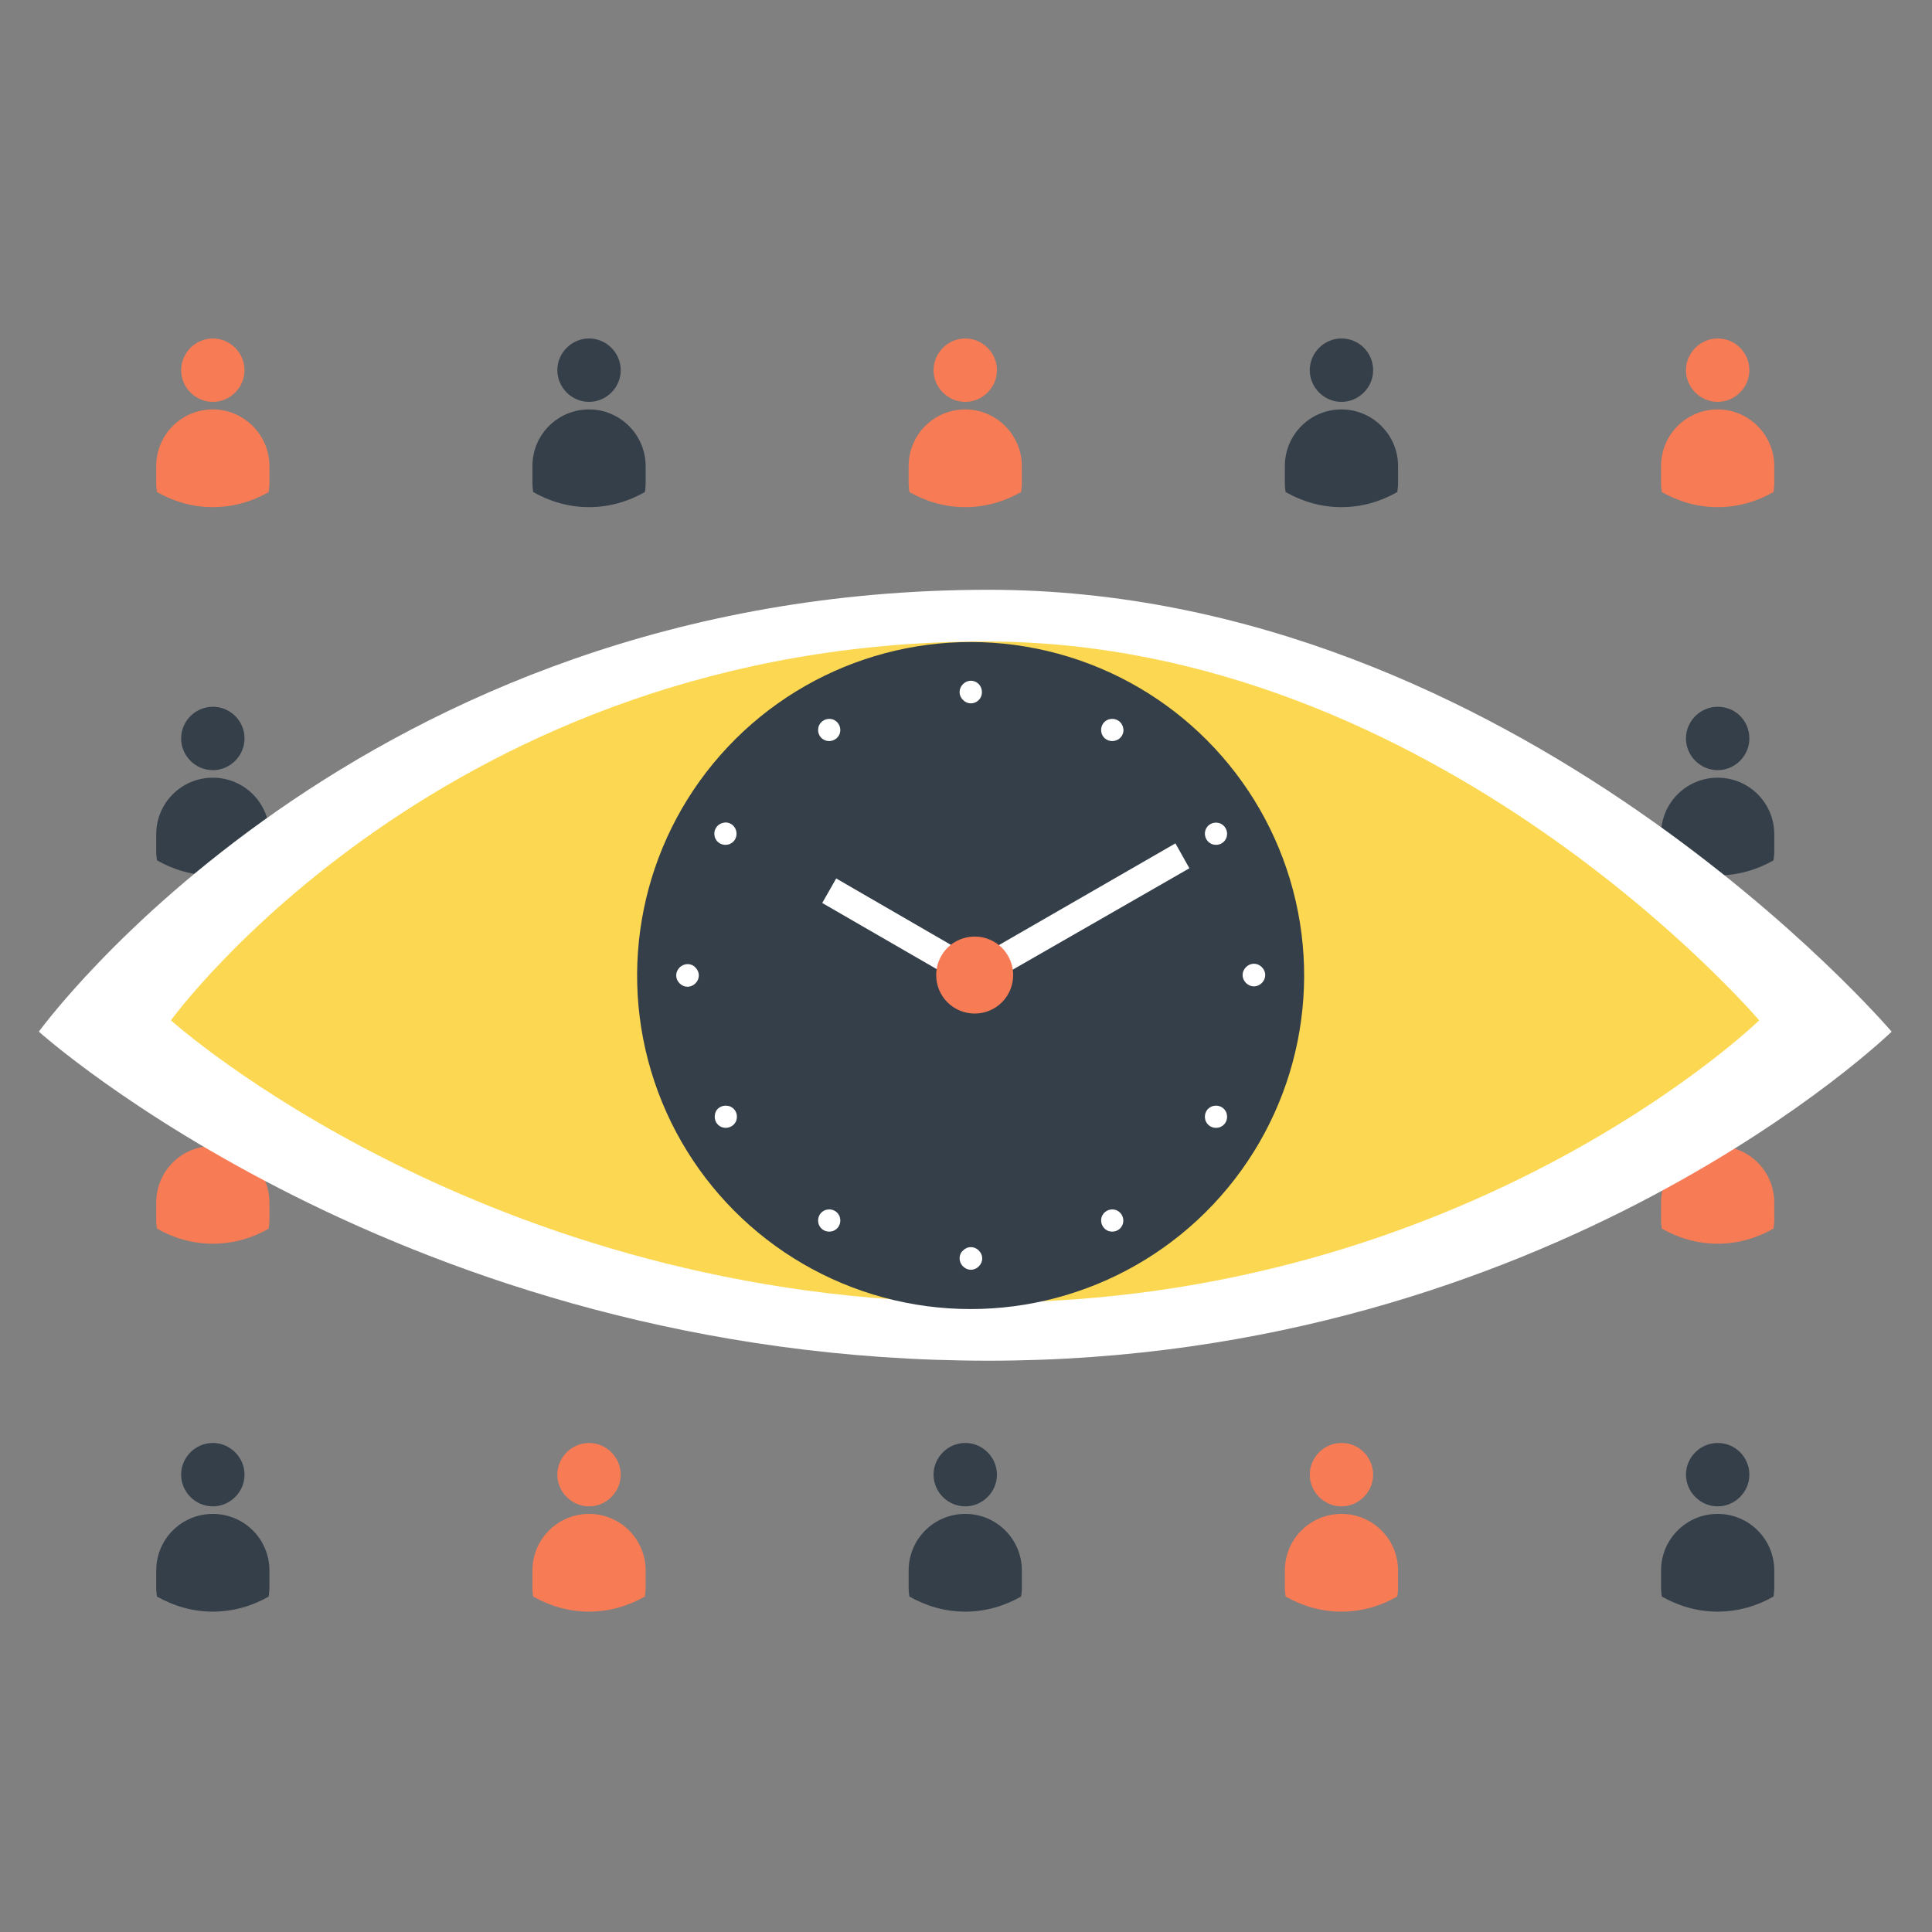 <?xml version="1.0" encoding="utf-8"?>
<!-- Generator: Adobe Illustrator 24.0.2, SVG Export Plug-In . SVG Version: 6.00 Build 0)  -->
<svg version="1.1" id="Layer_1" xmlns="http://www.w3.org/2000/svg" xmlns:xlink="http://www.w3.org/1999/xlink" width="150px" height="150px"
	 viewBox="0 0 512 512" enable-background="new 0 0 512 512" xml:space="preserve">
<rect x="0" y="0" width="512" height="512" fill="#808080" stroke="none"/>
<g>
	<g>
		<g>
			<g>
				<g>
					<path fill="#F77B55" d="M64.8,98.1c0,4.6-3.8,8.4-8.4,8.4c-4.6,0-8.4-3.8-8.4-8.4c0-4.6,3.8-8.4,8.4-8.4
						C61,89.7,64.8,93.5,64.8,98.1z"/>
				</g>
			</g>
			<g>
				<g>
					<path fill="#F77B55" d="M56.4,108.5c-8.3,0-15,6.7-15,15v4.6c0,0.8,0.1,1.6,0.2,2.3c4.4,2.5,9.4,4,14.8,4
						c5.4,0,10.5-1.5,14.8-4c0.1-0.8,0.2-1.5,0.2-2.3v-4.6C71.4,115.3,64.7,108.5,56.4,108.5z"/>
				</g>
			</g>
		</g>
		<g>
			<g>
				<g>
					<path fill="#353F49" d="M164.5,98.1c0,4.6-3.8,8.4-8.4,8.4c-4.6,0-8.4-3.8-8.4-8.4c0-4.6,3.8-8.4,8.4-8.4
						C160.7,89.7,164.5,93.5,164.5,98.1z"/>
				</g>
			</g>
			<g>
				<g>
					<path fill="#353F49" d="M156.1,108.5c-8.3,0-15,6.7-15,15v4.6c0,0.8,0.1,1.6,0.2,2.3c4.4,2.5,9.4,4,14.8,4
						c5.4,0,10.4-1.5,14.8-4c0.1-0.8,0.2-1.5,0.2-2.3v-4.6C171.1,115.3,164.4,108.5,156.1,108.5z"/>
				</g>
			</g>
		</g>
		<g>
			<g>
				<g>
					<path fill="#F77B55" d="M264.2,98.1c0,4.6-3.8,8.4-8.4,8.4c-4.6,0-8.4-3.8-8.4-8.4c0-4.6,3.8-8.4,8.4-8.4
						C260.4,89.7,264.2,93.5,264.2,98.1z"/>
				</g>
			</g>
			<g>
				<g>
					<path fill="#F77B55" d="M255.8,108.5c-8.3,0-15,6.7-15,15v4.6c0,0.8,0.1,1.6,0.2,2.3c4.4,2.5,9.4,4,14.8,4
						c5.4,0,10.4-1.5,14.8-4c0.1-0.8,0.2-1.5,0.2-2.3v-4.6C270.8,115.3,264.1,108.5,255.8,108.5z"/>
				</g>
			</g>
		</g>
		<g>
			<g>
				<g>
					<path fill="#353F49" d="M363.9,98.1c0,4.6-3.8,8.4-8.4,8.4c-4.6,0-8.4-3.8-8.4-8.4c0-4.6,3.8-8.4,8.4-8.4
						C360.2,89.7,363.9,93.5,363.9,98.1z"/>
				</g>
			</g>
			<g>
				<g>
					<path fill="#353F49" d="M355.5,108.5c-8.3,0-15,6.7-15,15v4.6c0,0.8,0.1,1.6,0.2,2.3c4.4,2.5,9.4,4,14.8,4
						c5.4,0,10.4-1.5,14.8-4c0.1-0.8,0.2-1.5,0.2-2.3v-4.6C370.5,115.3,363.8,108.5,355.5,108.5z"/>
				</g>
			</g>
		</g>
		<g>
			<g>
				<g>
					<path fill="#F77B55" d="M463.6,98.1c0,4.6-3.8,8.4-8.4,8.4c-4.6,0-8.4-3.8-8.4-8.4c0-4.6,3.8-8.4,8.4-8.4
						C459.9,89.7,463.6,93.5,463.6,98.1z"/>
				</g>
			</g>
			<g>
				<g>
					<path fill="#F77B55" d="M455.2,108.5c-8.3,0-15,6.7-15,15v4.6c0,0.8,0.1,1.6,0.2,2.3c4.4,2.5,9.4,4,14.8,4
						c5.4,0,10.4-1.5,14.8-4c0.1-0.8,0.2-1.5,0.2-2.3v-4.6C470.2,115.3,463.5,108.5,455.2,108.5z"/>
				</g>
			</g>
		</g>
	</g>
	<g>
		<g>
			<g>
				<g>
					<path fill="#353F49" d="M64.8,195.7c0,4.6-3.8,8.4-8.4,8.4c-4.6,0-8.4-3.8-8.4-8.4c0-4.6,3.8-8.4,8.4-8.4
						C61,187.3,64.8,191,64.8,195.7z"/>
				</g>
			</g>
			<g>
				<g>
					<path fill="#353F49" d="M56.4,206.1c-8.3,0-15,6.7-15,15v4.6c0,0.8,0.1,1.6,0.2,2.3c4.4,2.5,9.4,4,14.8,4
						c5.4,0,10.5-1.5,14.8-4c0.1-0.8,0.2-1.5,0.2-2.3v-4.6C71.4,212.8,64.7,206.1,56.4,206.1z"/>
				</g>
			</g>
		</g>
		<g>
			<g>
				<g>
					<path fill="#353F49" d="M164.5,195.7c0,4.6-3.8,8.4-8.4,8.4c-4.6,0-8.4-3.8-8.4-8.4c0-4.6,3.8-8.4,8.4-8.4
						C160.7,187.3,164.5,191,164.5,195.7z"/>
				</g>
			</g>
			<g>
				<g>
					<path fill="#353F49" d="M156.1,206.1c-8.3,0-15,6.7-15,15v4.6c0,0.8,0.1,1.6,0.2,2.3c4.4,2.5,9.4,4,14.8,4
						c5.4,0,10.4-1.5,14.8-4c0.1-0.8,0.2-1.5,0.2-2.3v-4.6C171.1,212.8,164.4,206.1,156.1,206.1z"/>
				</g>
			</g>
		</g>
		<g>
			<g>
				<g>
					<path fill="#353F49" d="M264.2,195.7c0,4.6-3.8,8.4-8.4,8.4c-4.6,0-8.4-3.8-8.4-8.4c0-4.6,3.8-8.4,8.4-8.4
						C260.4,187.3,264.2,191,264.2,195.7z"/>
				</g>
			</g>
			<g>
				<g>
					<path fill="#353F49" d="M255.8,206.1c-8.3,0-15,6.7-15,15v4.6c0,0.8,0.1,1.6,0.2,2.3c4.4,2.5,9.4,4,14.8,4
						c5.4,0,10.4-1.5,14.8-4c0.1-0.8,0.2-1.5,0.2-2.3v-4.6C270.8,212.8,264.1,206.1,255.8,206.1z"/>
				</g>
			</g>
		</g>
		<g>
			<g>
				<g>
					<path fill="#353F49" d="M363.9,195.7c0,4.6-3.8,8.4-8.4,8.4c-4.6,0-8.4-3.8-8.4-8.4c0-4.6,3.8-8.4,8.4-8.4
						C360.2,187.3,363.9,191,363.9,195.7z"/>
				</g>
			</g>
			<g>
				<g>
					<path fill="#353F49" d="M355.5,206.1c-8.3,0-15,6.7-15,15v4.6c0,0.8,0.1,1.6,0.2,2.3c4.4,2.5,9.4,4,14.8,4
						c5.4,0,10.4-1.5,14.8-4c0.1-0.8,0.2-1.5,0.2-2.3v-4.6C370.5,212.8,363.8,206.1,355.5,206.1z"/>
				</g>
			</g>
		</g>
		<g>
			<g>
				<g>
					<path fill="#353F49" d="M463.6,195.7c0,4.6-3.8,8.4-8.4,8.4c-4.6,0-8.4-3.8-8.4-8.4c0-4.6,3.8-8.4,8.4-8.4
						C459.9,187.3,463.6,191,463.6,195.7z"/>
				</g>
			</g>
			<g>
				<g>
					<path fill="#353F49" d="M455.2,206.1c-8.3,0-15,6.7-15,15v4.6c0,0.8,0.1,1.6,0.2,2.3c4.4,2.5,9.4,4,14.8,4
						c5.4,0,10.4-1.5,14.8-4c0.1-0.8,0.2-1.5,0.2-2.3v-4.6C470.2,212.8,463.5,206.1,455.2,206.1z"/>
				</g>
			</g>
		</g>
	</g>
	<g>
		<g>
			<g>
				<g>
					<path fill="#353F49" d="M64.8,293.2c0,4.6-3.8,8.4-8.4,8.4c-4.6,0-8.4-3.8-8.4-8.4c0-4.6,3.8-8.4,8.4-8.4
						C61,284.8,64.8,288.6,64.8,293.2z"/>
				</g>
			</g>
			<g>
				<g>
					<path fill="#F77B55" d="M56.4,303.7c-8.3,0-15,6.7-15,15v4.6c0,0.8,0.1,1.6,0.2,2.3c4.4,2.5,9.4,4,14.8,4
						c5.4,0,10.5-1.5,14.8-4c0.1-0.8,0.2-1.5,0.2-2.3v-4.6C71.4,310.4,64.7,303.7,56.4,303.7z"/>
				</g>
			</g>
		</g>
		<g>
			<g>
				<g>
					<path fill="#353F49" d="M164.5,293.2c0,4.6-3.8,8.4-8.4,8.4c-4.6,0-8.4-3.8-8.4-8.4c0-4.6,3.8-8.4,8.4-8.4
						C160.7,284.8,164.5,288.6,164.5,293.2z"/>
				</g>
			</g>
			<g>
				<g>
					<path fill="#353F49" d="M156.1,303.7c-8.3,0-15,6.7-15,15v4.6c0,0.8,0.1,1.6,0.2,2.3c4.4,2.5,9.4,4,14.8,4
						c5.4,0,10.4-1.5,14.8-4c0.1-0.8,0.2-1.5,0.2-2.3v-4.6C171.1,310.4,164.4,303.7,156.1,303.7z"/>
				</g>
			</g>
		</g>
		<g>
			<g>
				<g>
					<path fill="#353F49" d="M264.2,293.2c0,4.6-3.8,8.4-8.4,8.4c-4.6,0-8.4-3.8-8.4-8.4c0-4.6,3.8-8.4,8.4-8.4
						C260.4,284.8,264.2,288.6,264.2,293.2z"/>
				</g>
			</g>
			<g>
				<g>
					<path fill="#353F49" d="M255.8,303.7c-8.3,0-15,6.7-15,15v4.6c0,0.8,0.1,1.6,0.2,2.3c4.4,2.5,9.4,4,14.8,4
						c5.4,0,10.4-1.5,14.8-4c0.1-0.8,0.2-1.5,0.2-2.3v-4.6C270.8,310.4,264.1,303.7,255.8,303.7z"/>
				</g>
			</g>
		</g>
		<g>
			<g>
				<g>
					<path fill="#353F49" d="M363.9,293.2c0,4.6-3.8,8.4-8.4,8.4c-4.6,0-8.4-3.8-8.4-8.4c0-4.6,3.8-8.4,8.4-8.4
						C360.2,284.8,363.9,288.6,363.9,293.2z"/>
				</g>
			</g>
			<g>
				<g>
					<path fill="#353F49" d="M355.5,303.7c-8.3,0-15,6.7-15,15v4.6c0,0.8,0.1,1.6,0.2,2.3c4.4,2.5,9.4,4,14.8,4
						c5.4,0,10.4-1.5,14.8-4c0.1-0.8,0.2-1.5,0.2-2.3v-4.6C370.5,310.4,363.8,303.7,355.5,303.7z"/>
				</g>
			</g>
		</g>
		<g>
			<g>
				<g>
					<path fill="#353F49" d="M463.6,293.2c0,4.6-3.8,8.4-8.4,8.4c-4.6,0-8.4-3.8-8.4-8.4c0-4.6,3.8-8.4,8.4-8.4
						C459.9,284.8,463.6,288.6,463.6,293.2z"/>
				</g>
			</g>
			<g>
				<g>
					<path fill="#F77B55" d="M455.2,303.7c-8.3,0-15,6.7-15,15v4.6c0,0.8,0.1,1.6,0.2,2.3c4.4,2.5,9.4,4,14.8,4
						c5.4,0,10.4-1.5,14.8-4c0.1-0.8,0.2-1.5,0.2-2.3v-4.6C470.2,310.4,463.5,303.7,455.2,303.7z"/>
				</g>
			</g>
		</g>
	</g>
	<g>
		<g>
			<g>
				<g>
					<path fill="#353F49" d="M64.8,390.8c0,4.6-3.8,8.4-8.4,8.4c-4.6,0-8.4-3.8-8.4-8.4c0-4.6,3.8-8.4,8.4-8.4
						C61,382.4,64.8,386.2,64.8,390.8z"/>
				</g>
			</g>
			<g>
				<g>
					<path fill="#353F49" d="M56.4,401.2c-8.3,0-15,6.7-15,15v4.6c0,0.8,0.1,1.6,0.2,2.3c4.4,2.5,9.4,4,14.8,4
						c5.4,0,10.5-1.5,14.8-4c0.1-0.8,0.2-1.5,0.2-2.3v-4.6C71.4,407.9,64.7,401.2,56.4,401.2z"/>
				</g>
			</g>
		</g>
		<g>
			<g>
				<g>
					<path fill="#F77B55" d="M164.5,390.8c0,4.6-3.8,8.4-8.4,8.4c-4.6,0-8.4-3.8-8.4-8.4c0-4.6,3.8-8.4,8.4-8.4
						C160.7,382.4,164.5,386.2,164.5,390.8z"/>
				</g>
			</g>
			<g>
				<g>
					<path fill="#F77B55" d="M156.1,401.2c-8.3,0-15,6.7-15,15v4.6c0,0.8,0.1,1.6,0.2,2.3c4.4,2.5,9.4,4,14.8,4
						c5.4,0,10.4-1.5,14.8-4c0.1-0.8,0.2-1.5,0.2-2.3v-4.6C171.1,407.9,164.4,401.2,156.1,401.2z"/>
				</g>
			</g>
		</g>
		<g>
			<g>
				<g>
					<path fill="#353F49" d="M264.2,390.8c0,4.6-3.8,8.4-8.4,8.4c-4.6,0-8.4-3.8-8.4-8.4c0-4.6,3.8-8.4,8.4-8.4
						C260.4,382.4,264.2,386.2,264.2,390.8z"/>
				</g>
			</g>
			<g>
				<g>
					<path fill="#353F49" d="M255.8,401.2c-8.3,0-15,6.7-15,15v4.6c0,0.8,0.1,1.6,0.2,2.3c4.4,2.5,9.4,4,14.8,4
						c5.4,0,10.4-1.5,14.8-4c0.1-0.8,0.2-1.5,0.2-2.3v-4.6C270.8,407.9,264.1,401.2,255.8,401.2z"/>
				</g>
			</g>
		</g>
		<g>
			<g>
				<g>
					<path fill="#F77B55" d="M363.9,390.8c0,4.6-3.8,8.4-8.4,8.4c-4.6,0-8.4-3.8-8.4-8.4c0-4.6,3.8-8.4,8.4-8.4
						C360.2,382.4,363.9,386.2,363.9,390.8z"/>
				</g>
			</g>
			<g>
				<g>
					<path fill="#F77B55" d="M355.5,401.2c-8.3,0-15,6.7-15,15v4.6c0,0.8,0.1,1.6,0.2,2.3c4.4,2.5,9.4,4,14.8,4
						c5.4,0,10.4-1.5,14.8-4c0.1-0.8,0.2-1.5,0.2-2.3v-4.6C370.5,407.9,363.8,401.2,355.5,401.2z"/>
				</g>
			</g>
		</g>
		<g>
			<g>
				<g>
					<path fill="#353F49" d="M463.6,390.8c0,4.6-3.8,8.4-8.4,8.4c-4.6,0-8.4-3.8-8.4-8.4c0-4.6,3.8-8.4,8.4-8.4
						C459.9,382.4,463.6,386.2,463.6,390.8z"/>
				</g>
			</g>
			<g>
				<g>
					<path fill="#353F49" d="M455.2,401.2c-8.3,0-15,6.7-15,15v4.6c0,0.8,0.1,1.6,0.2,2.3c4.4,2.5,9.4,4,14.8,4
						c5.4,0,10.4-1.5,14.8-4c0.1-0.8,0.2-1.5,0.2-2.3v-4.6C470.2,407.9,463.5,401.2,455.2,401.2z"/>
				</g>
			</g>
		</g>
	</g>
</g>
<g>
	<path fill="#FFFFFF" d="M501.3,273.4c0,0-89.7,87.2-239.3,87.2c-154.8,0-251.7-87.2-251.7-87.2S94.9,156.3,262,156.3
		C401.6,156.3,501.3,273.4,501.3,273.4z"/>
</g>
<g>
	<path fill="#FCD751" d="M466.2,270.4c0,0-76.9,74.8-205.1,74.8c-132.7,0-215.8-74.8-215.8-74.8S117.9,170,261.2,170
		C380.8,170,466.2,270.4,466.2,270.4z"/>
</g>
<g>
	
		<ellipse transform="matrix(0.23 -0.973 0.973 0.23 -53.376 449.45)" fill="#353F49" cx="257.3" cy="258.4" rx="88.4" ry="88.4"/>
</g>
<g>
	<g>
		<polygon fill="#FFFFFF" points="258.4,262.7 217.9,239.3 221.6,232.8 258.4,254.1 311.5,223.5 315.2,230.1 		"/>
	</g>
</g>
<g>
	<path fill="#F77B55" d="M268.5,258.4c0,5.6-4.5,10.2-10.2,10.2c-5.6,0-10.2-4.5-10.2-10.2c0-5.6,4.5-10.2,10.2-10.2
		C264,248.2,268.5,252.8,268.5,258.4z"/>
</g>
<g>
	<g>
		<path fill="#FFFFFF" d="M259.4,185.5c-1.2,1.2-3,1.2-4.2,0c-1.2-1.2-1.2-3,0-4.2c1.2-1.2,3-1.2,4.2,0
			C260.5,182.5,260.5,184.4,259.4,185.5z"/>
	</g>
	<g>
		<path fill="#FFFFFF" d="M222.6,194.2c-0.4,1.6-2.1,2.5-3.6,2.1c-1.6-0.4-2.5-2-2.1-3.6c0.4-1.6,2.1-2.5,3.6-2.1
			C222.1,191,223,192.7,222.6,194.2z"/>
	</g>
	<g>
		<path fill="#FFFFFF" d="M195.1,220.2c0.4,1.6-0.5,3.2-2.1,3.6c-1.6,0.4-3.2-0.5-3.6-2.1c-0.4-1.6,0.5-3.2,2.1-3.6
			C193.1,217.6,194.7,218.6,195.1,220.2z"/>
	</g>
	<g>
		<path fill="#FFFFFF" d="M184.3,256.4c1.2,1.2,1.2,3,0,4.2c-1.2,1.2-3,1.2-4.2,0c-1.2-1.2-1.2-3,0-4.2
			C181.3,255.2,183.2,255.2,184.3,256.4z"/>
	</g>
	<g>
		<path fill="#FFFFFF" d="M193.1,293.1c1.6,0.4,2.5,2,2.1,3.6c-0.4,1.6-2.1,2.5-3.6,2.1c-1.6-0.4-2.5-2-2.1-3.6
			C189.8,293.6,191.5,292.7,193.1,293.1z"/>
	</g>
	<g>
		<path fill="#FFFFFF" d="M219,320.6c1.6-0.4,3.2,0.5,3.6,2.1c0.4,1.6-0.5,3.2-2.1,3.6c-1.6,0.4-3.2-0.5-3.6-2.1
			C216.5,322.6,217.4,321,219,320.6z"/>
	</g>
	<g>
		<path fill="#FFFFFF" d="M255.2,331.4c1.2-1.2,3-1.2,4.2,0c1.2,1.2,1.2,3,0,4.2c-1.2,1.2-3,1.2-4.2,0
			C254,334.4,254,332.5,255.2,331.4z"/>
	</g>
	<g>
		<path fill="#FFFFFF" d="M291.9,322.7c0.4-1.6,2.1-2.5,3.6-2.1c1.6,0.4,2.5,2.1,2.1,3.6c-0.4,1.6-2,2.5-3.6,2.1
			C292.4,325.9,291.5,324.2,291.9,322.7z"/>
	</g>
	<g>
		<path fill="#FFFFFF" d="M319.4,296.7c-0.4-1.6,0.5-3.2,2.1-3.6c1.6-0.4,3.2,0.5,3.6,2.1c0.4,1.6-0.5,3.2-2.1,3.6
			C321.4,299.2,319.8,298.3,319.4,296.7z"/>
	</g>
	<g>
		<path fill="#FFFFFF" d="M330.2,260.5c-1.2-1.2-1.2-3,0-4.2c1.2-1.2,3-1.2,4.2,0c1.2,1.2,1.2,3,0,4.2
			C333.2,261.7,331.4,261.7,330.2,260.5z"/>
	</g>
	<g>
		<path fill="#FFFFFF" d="M321.5,223.8c-1.6-0.4-2.5-2.1-2.1-3.6c0.4-1.6,2-2.5,3.6-2.1c1.6,0.4,2.5,2.1,2.1,3.6
			C324.7,223.3,323.1,224.2,321.5,223.8z"/>
	</g>
	<g>
		<path fill="#FFFFFF" d="M295.5,196.3c-1.6,0.4-3.2-0.5-3.6-2.1c-0.4-1.6,0.5-3.2,2.1-3.6c1.6-0.4,3.2,0.5,3.6,2.1
			C298.1,194.3,297.1,195.9,295.5,196.3z"/>
	</g>
</g>
</svg>
